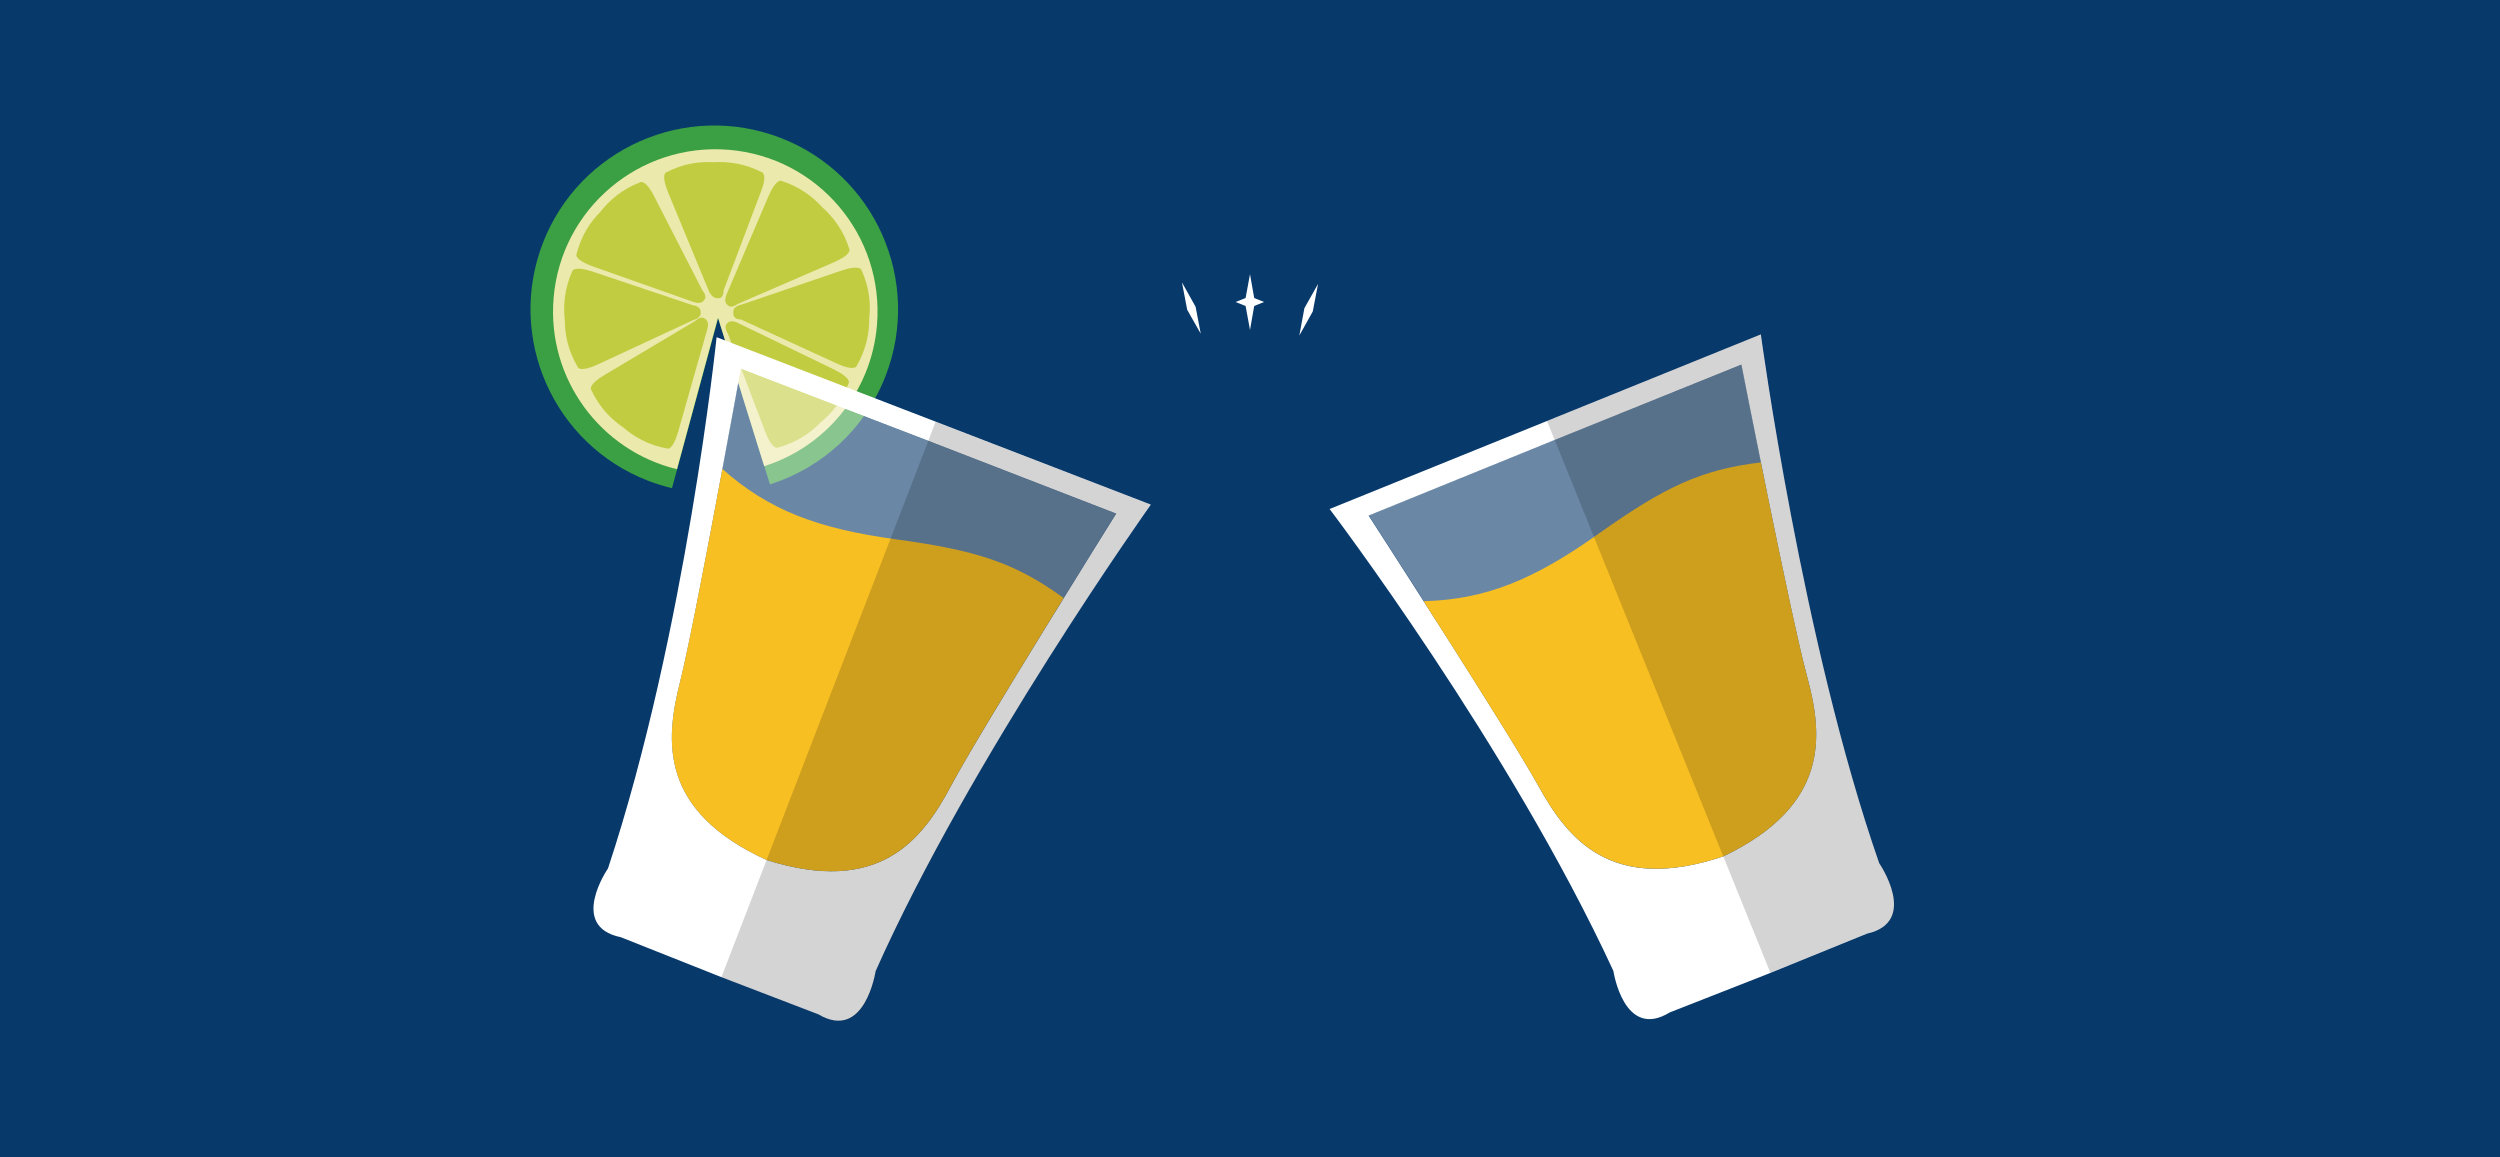 <?xml version="1.0" encoding="utf-8"?>
<!-- Generator: Adobe Illustrator 18.0.0, SVG Export Plug-In . SVG Version: 6.00 Build 0)  -->
<!DOCTYPE svg PUBLIC "-//W3C//DTD SVG 1.1//EN" "http://www.w3.org/Graphics/SVG/1.1/DTD/svg11.dtd">
<svg version="1.1" id="Layer_1" xmlns="http://www.w3.org/2000/svg" xmlns:xlink="http://www.w3.org/1999/xlink" x="0px" y="0px"
	 viewBox="0 0 1250 578.7" enable-background="new 0 0 1250 578.7" xml:space="preserve">
<rect fill="#07396B" width="1250" height="578.7"/>
<path fill="#3B9F43" d="M390.2,68.9c-47.3-18.2-100.5,5.3-118.8,52.7c-18.2,47.3,5.3,100.5,52.7,118.8c3.9,1.5,7.9,2.7,11.9,3.7
	l23.1-85.1l25.9,83.2c25.7-8.2,47.5-27.4,57.9-54.5C461.1,140.3,437.5,87.1,390.2,68.9z"/>
<path fill="#EBE9AB" d="M359,158.9l23.1,74.2c30.4-9.6,53.6-36.8,56.4-70.6c3.7-44.6-29.4-83.9-74.1-87.6
	c-44.6-3.7-83.9,29.4-87.6,74.1c-3.4,40.4,23.5,76.4,61.7,85.6L359,158.9z"/>
<path fill="#C1CC40" d="M380.3,96.3l-18.5,48.9c0,0,0.2,4.2-2.8,3.9v0c-3,0.4-4.7-3.9-4.7-3.9l-20.2-48.9c-3.7-9-1.2-10-1.2-10
	c8.7-4.6,17-5.6,23.9-5.2c6.9-0.4,15.4,0.5,24.3,5.1C381.2,86.3,383.9,87.3,380.3,96.3z"/>
<path fill="#C1CC40" d="M327.2,98.4l24,46.8c0,0,2.8,3.1,0.7,5l0,0c-1.5,2.4-5.7,0.6-5.7,0.6l-49.8-17.6c-9.2-3.3-8.2-5.9-8.2-5.9
	c2.4-9.6,7.1-16.5,12-21.4c4.3-5.5,10.6-11.2,20-14.8C320.3,91,322.9,89.7,327.2,98.4z"/>
<path fill="#C1CC40" d="M296.3,135.8l50,16.8c0,0,4.2,0.4,4,3.4h0c0.6,3-3.6,4-3.6,4l-47.8,22.2c-8.8,4.1-9.9,1.5-9.9,1.5
	c-5.1-8.5-6.6-16.8-6.6-23.7c-0.8-6.9-0.3-15.4,3.8-24.6C286.2,135.5,287,132.7,296.3,135.8z"/>
<path fill="#C1CC40" d="M302.4,187.4l45.2-26.9c0,0,2.9-3,5-1l0,0c2.5,1.4,0.9,5.6,0.9,5.6l-14.4,50.7c-2.7,9.4-5.3,8.5-5.3,8.5
	c-9.7-1.7-17-6.1-22.2-10.6c-5.8-3.9-11.9-9.9-16.1-19C295.5,194.8,294,192.3,302.4,187.4z"/>
<path fill="#C1CC40" d="M382.6,215.8l-18.7-49.1c0,0-2.4-3.4-0.2-5.1l0,0c1.8-2.2,5.7,0.1,5.7,0.1l47.5,23c8.8,4.3,7.5,6.7,7.5,6.7
	c-3.4,9.3-8.9,15.6-14.3,20c-4.8,5-11.8,9.9-21.5,12.5C388.7,223.8,386,224.9,382.6,215.8z"/>
<path fill="#C1CC40" d="M418.3,181.7l-47.9-22c0,0-4.2,0.3-3.7-3.7h0c-0.3-3,4.1-3.7,4.1-3.7l49.9-17c9.2-3.1,10-0.4,10-0.4
	c4.1,9,4.7,17.4,3.9,24.3c0.1,7-1.4,15.4-6.4,24C428.2,183.1,427.1,185.8,418.3,181.7z"/>
<path fill="#C1CC40" d="M417,131.1L368.8,152c0,0-3.3,2.6-5.1,0.4l0,0c-2.3-1.7-0.2-5.7-0.2-5.7l20.7-48.5c3.8-8.9,6.4-7.8,6.4-7.8
	c9.4,3,16,8.2,20.6,13.3c5.2,4.6,10.5,11.3,13.5,20.9C424.7,124.7,425.9,127.3,417,131.1z"/>
<path fill="#FFFFFF" d="M575.4,252.3l-217.1-83.7c0,0-15.3,147.8-54.3,265.6c0,0-20,29,6.4,34.4l49.1,19.5l49.8,19.1
	c23.2,13.7,28.5-21.6,28.5-21.6C485.1,379.2,575.4,252.3,575.4,252.3z M383.3,430c-53.7-24.6-50.8-59.5-43.2-89.3
	c7.5-29.7,30.3-156.3,30.3-156.3l93.7,36l94,36.4c0,0-68.2,109-82.6,136.1C461.1,420.1,439.6,447.8,383.3,430z"/>
<path opacity="0.4" fill="#FFFFFF" d="M558,256.8c0,0-68.2,109-82.6,136.1c-14.4,27.1-35.8,54.9-92.2,37.1
	c-53.7-24.6-50.8-59.5-43.2-89.3c7.5-29.7,30.3-156.3,30.3-156.3l93.7,36L558,256.8z"/>
<path fill="#F8BF23" d="M448.2,269.7c-39.5-5.4-63.8-14.6-87-35.2c-7.2,38.9-16.8,88.9-21.1,106.2c-7.6,29.8-10.5,64.7,43.2,89.3
	c56.3,17.8,77.8-9.9,92.2-37.1c8.4-15.9,35.5-60.1,56.3-93.9C507.3,281.2,487.9,275.1,448.2,269.7z"/>
<path opacity="0.17" d="M467.8,210.9L360.7,488.6l49,18.8c23.2,13.7,28.2-21.6,28.2-21.6c47.4-106.5,137.4-233.5,137.4-233.5
	L467.8,210.9z"/>
<path fill="#FFFFFF" d="M880.4,167.2l-215.6,87.3c0,0,89.9,118.4,141.9,231c0,0,5.2,34.8,28.2,20.7l49.2-19.3l49.4-20.1
	c26.3-5.9,6.1-35.2,6.1-35.2C901.2,321.5,880.4,167.2,880.4,167.2z M861.6,428.2c-56,18.8-77.8-8.7-92.6-35.6
	c-14.8-26.9-84.7-134.8-84.7-134.8l93-37.8l93.4-37.7c0,0,24.7,126.2,32.8,155.8C911.6,367.8,914.9,402.7,861.6,428.2z"/>
<path opacity="0.4" fill="#FFFFFF" d="M870.8,182.3c0,0,24.7,126.2,32.8,155.8c8,29.6,11.4,64.5-41.9,90
	c-56,18.8-77.8-8.7-92.6-35.6c-14.8-26.9-84.7-134.8-84.7-134.8l93-37.8L870.8,182.3z"/>
<path fill="#F8BF23" d="M799.4,266.8c-32.5,23.1-56.6,33-87.6,33.8c21.3,33.3,48.5,76.4,57.2,92c14.8,26.9,36.6,54.3,92.6,35.6
	c53.3-25.5,50-60.4,41.9-90c-4.7-17.4-15.2-68.1-23.1-107C850.4,234.8,832.1,243.6,799.4,266.8z"/>
<path opacity="0.17" d="M773.5,210.5l111.7,275.9l48.6-19.8c26.3-5.9,5.8-35.1,5.8-35.1c-38.2-110.1-59.3-264.3-59.3-264.3
	L773.5,210.5z"/>
<polygon fill="#FFFFFF" points="649.7,167.7 649.7,167.6 652.2,154.1 659,142 659,142.1 656.4,155.7 "/>
<polygon fill="#FFFFFF" points="632,151 627.1,153 625,165 622.8,153 617.8,151 622.8,149 625,137.1 627.1,149 "/>
<polygon fill="#FFFFFF" points="600.4,167 600.4,166.9 593.6,154.9 591,141.3 591.1,141.4 597.8,153.4 "/>
</svg>
